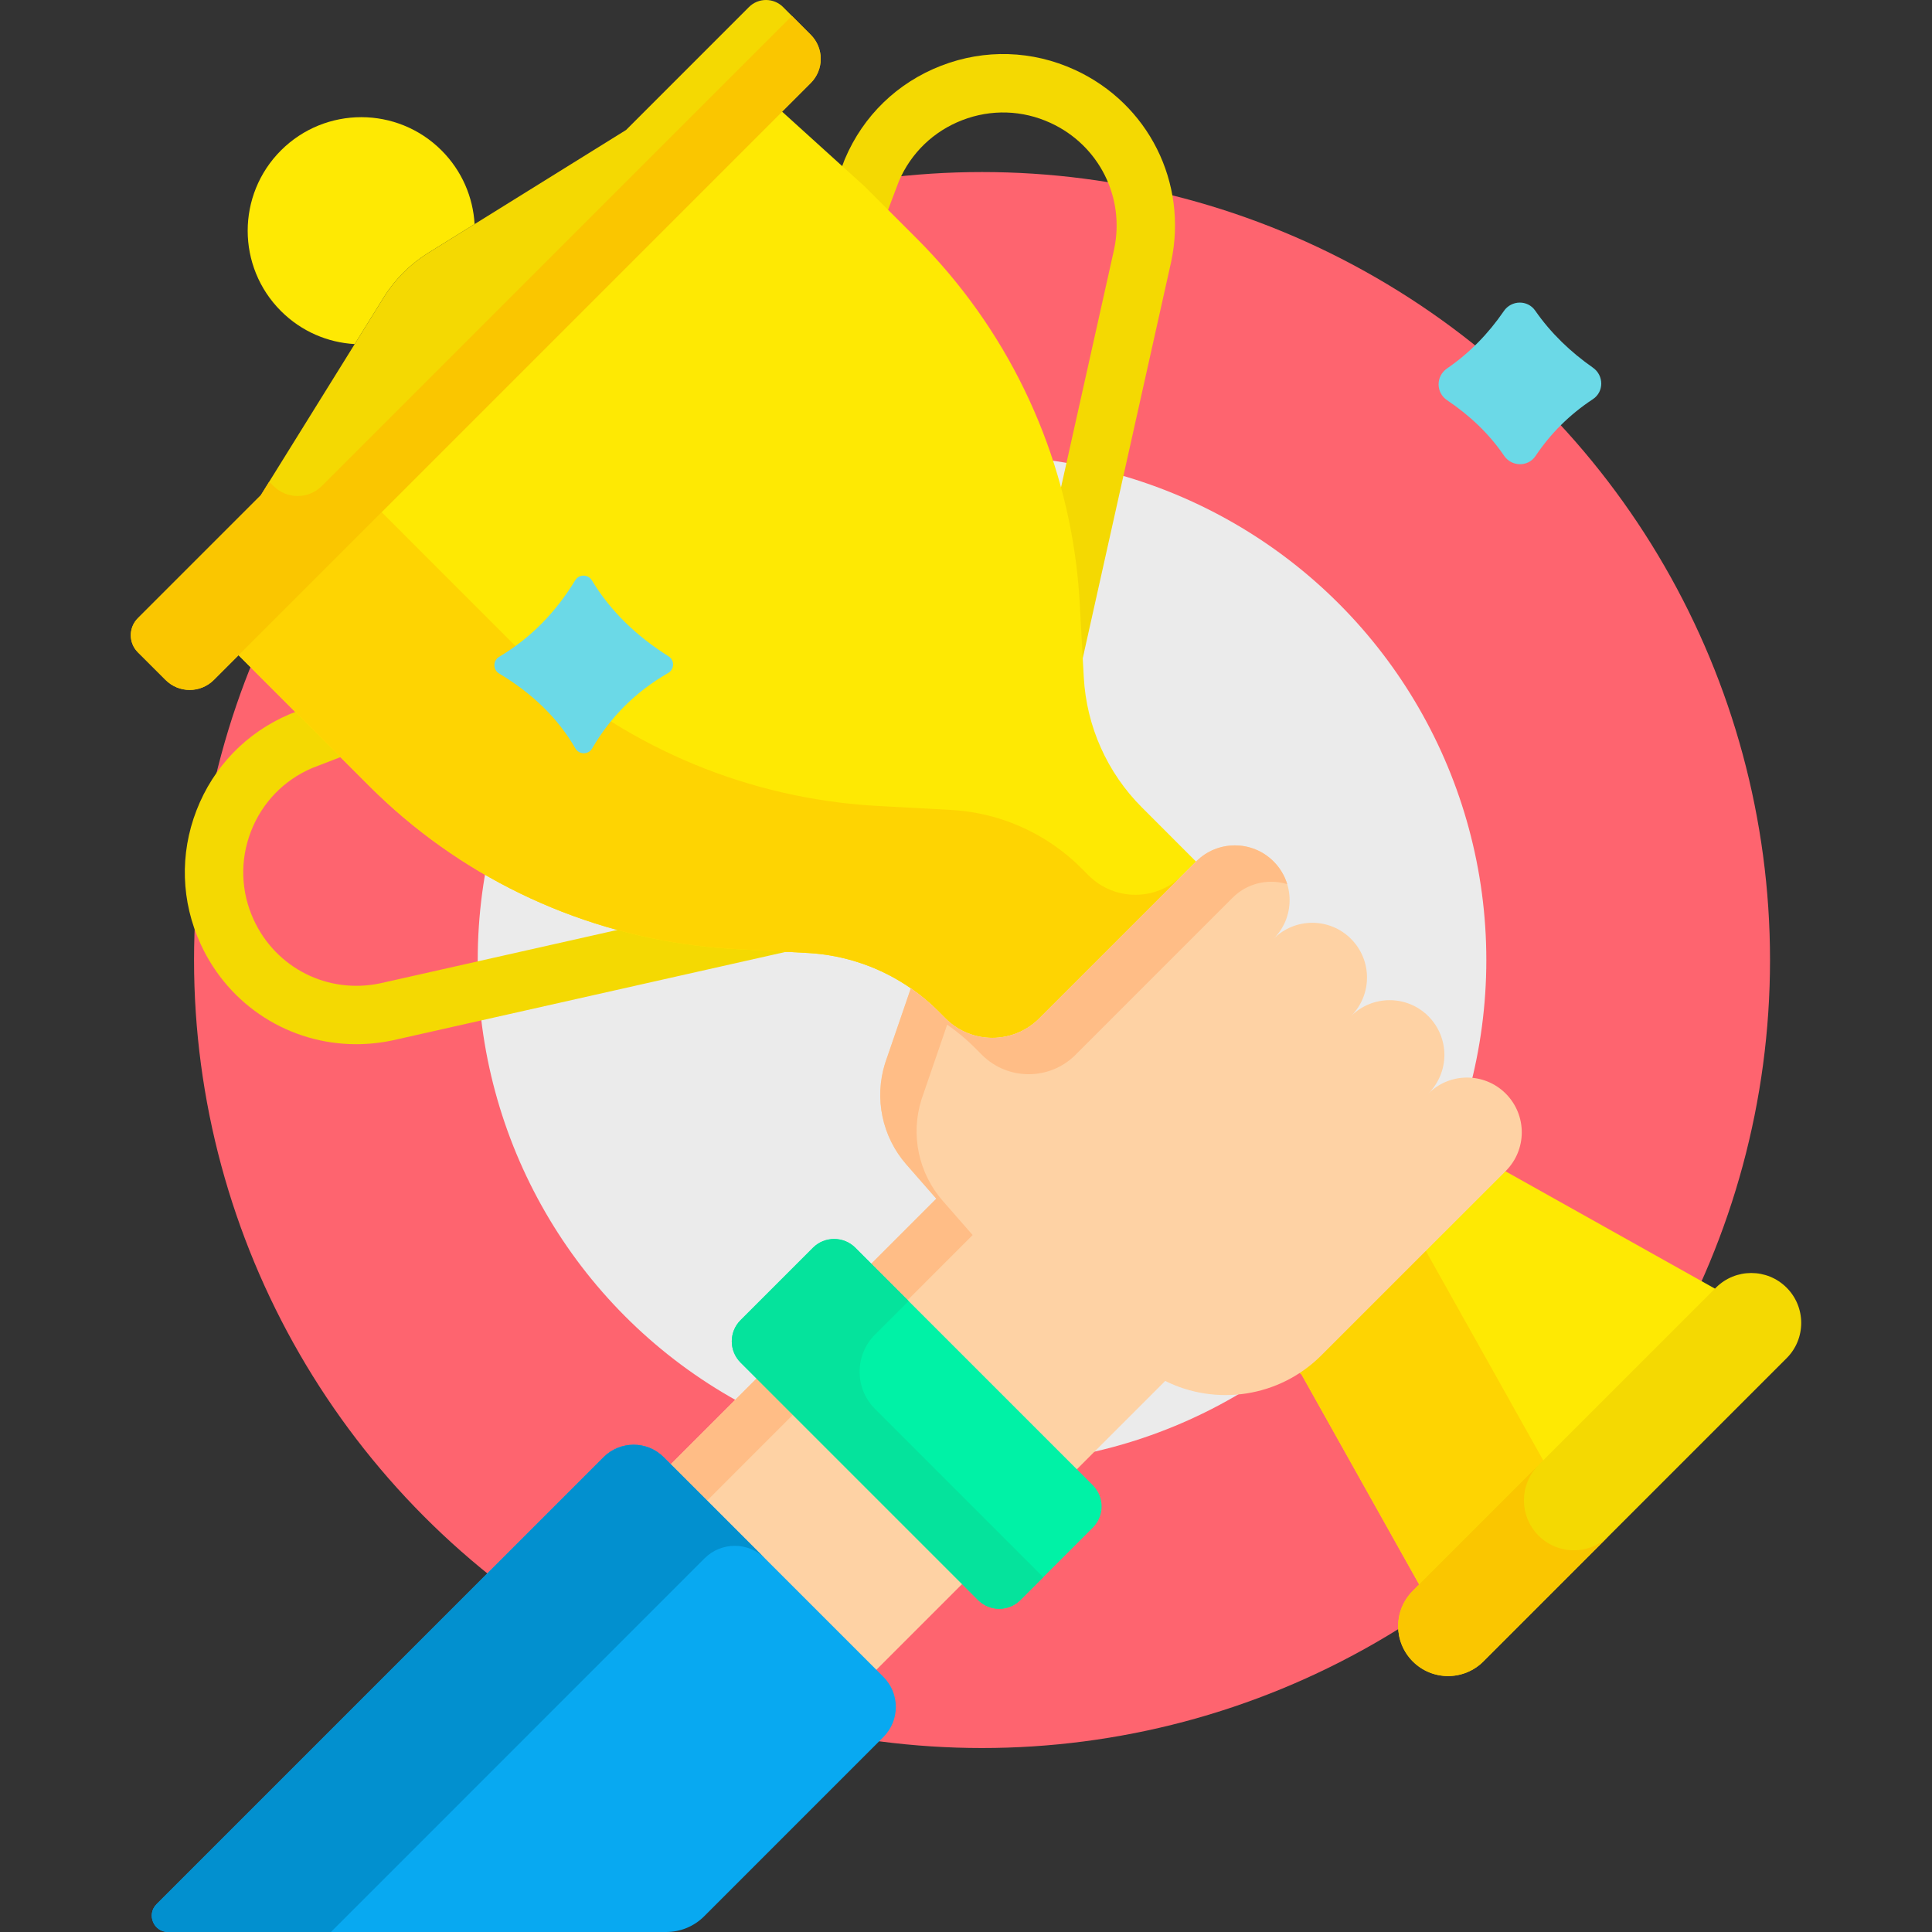 <svg id="Capa_1" enable-background="new 0 0 496.335 496.335" height="512" viewBox="0 0 496.335 496.335" width="512" xmlns="http://www.w3.org/2000/svg"><rect x="0" y="0" width="496.335" height="496.335" fill="#333333" stroke="none"/><circle cx="252.285" cy="246.635" fill="#fe646f" r="202.437"/><circle cx="252.285" cy="246.635" fill="#ebebeb" r="129.556"/><path d="m266.137 196.094c-.541 0-1.09-.06-1.64-.182-4.042-.901-6.589-4.91-5.688-8.953l27.408-122.904c2.847-13.355-3.866-26.738-16.337-32.476-7.221-3.319-15.278-3.571-22.691-.704-7.369 2.852-13.137 8.41-16.255 15.663l-8.161 21.552c-1.467 3.874-5.794 5.823-9.67 4.357-3.873-1.467-5.824-5.796-4.357-9.67l8.216-21.697c.034-.092.071-.184.11-.274 4.703-11.081 13.478-19.576 24.705-23.92 11.229-4.344 23.437-3.964 34.371 1.066 18.892 8.689 29.059 28.962 24.725 49.299l-27.423 122.974c-.779 3.493-3.878 5.869-7.313 5.869z" fill="#f4d902"/><path d="m91.511 268.257c-16.994.002-32.616-9.733-39.962-25.705-5.031-10.937-5.41-23.144-1.066-34.371s12.839-20.002 23.92-24.705c.076-.032.152-.063.229-.093l18.091-6.985c3.863-1.496 8.206.431 9.697 4.295 1.492 3.863-.431 8.206-4.295 9.697l-17.969 6.938c-7.264 3.116-12.831 8.889-15.685 16.265-2.867 7.412-2.617 15.471.704 22.691 5.737 12.471 19.123 19.179 32.546 16.322l119.064-26.799c4.041-.903 8.054 1.63 8.964 5.671.909 4.041-1.63 8.054-5.671 8.964l-119.147 26.816c-3.157.674-6.313.999-9.42.999z" fill="#f4d902"/><path d="m440.575 331.055-53.82-30.15-14.041-11.635-53.322 52.29 14.963 11.535 30.23 53.95 7.613 7.613 77.209-77.209z" fill="#fee903"/><path d="m293.375 207.445c-8.94-8.93-14.26-20.85-14.95-33.47l-1.04-18.94c-.17-3.21-.46-6.4-.84-9.57-3.88-31.77-18.27-61.43-41.03-84.19l-13.33-13.33-29.3-26.542-140.244 138.274 28.904 28.918 13.32 13.32c22.76 22.76 52.43 37.15 84.19 41.03 3.17.39 6.36.67 9.57.85l18.95 1.03c9.54.53 18.67 3.7 26.42 9.07 2.51 1.74 4.87 3.7 7.05 5.88l1.87 1.88c6.64 6.63 17.4 6.63 24.04 0l40.31-40.31z" fill="#fee903"/><path d="m404.069 382.787-7.613-7.613-30.23-53.95-14.61-11.264-32.224 31.6 14.963 11.535 30.23 53.95 7.613 7.613 77.209-77.209z" fill="#fed402"/><path d="m303.707 224.903c-6.64 6.63-17.4 6.63-24.04 0l-1.87-1.88c-2.18-2.18-4.54-4.14-7.05-5.88-7.75-5.37-16.88-8.54-26.42-9.07l-18.95-1.03c-3.21-.18-6.4-.46-9.57-.85-31.76-3.88-61.43-18.27-84.19-41.03l-13.32-13.32-28.644-28.658-37.012 36.492 28.904 28.918 13.32 13.32c22.76 22.76 52.43 37.15 84.19 41.03 3.17.39 6.36.67 9.57.85l18.95 1.03c9.54.53 18.67 3.7 26.42 9.07 2.51 1.74 4.87 3.7 7.05 5.88l1.87 1.88c6.64 6.63 17.4 6.63 24.04 0l40.31-40.31z" fill="#fed402"/><path d="m121.925 57.575-11.93 7.41c-4.63 2.88-8.54 6.78-11.41 11.41l-7.46 12c-6.9-.39-13.68-3.22-18.95-8.49-11.39-11.39-11.39-29.86 0-41.26 11.4-11.39 29.87-11.39 41.26 0 5.27 5.27 8.09 12.04 8.49 18.93z" fill="#fee903"/><path d="m208.275 8.925c3.43 3.43 3.43 8.98 0 12.41l-6.35 6.35-44.55 44.55-51.55 51.55-44.54 44.54-6.35 6.35c-3.43 3.43-8.99 3.43-12.41 0l-7.11-7.1c-2.42-2.42-2.42-6.34 0-8.76l31.58-31.58 24.13-38.84 7.46-12c2.87-4.63 6.78-8.53 11.41-11.41l11.93-7.41 38.91-24.18 31.57-31.58c2.42-2.42 6.35-2.42 8.77 0z" fill="#f4d902"/><path d="m203.444 4.087-18.33 18.33-51.55 51.55-44.54 44.54-6.35 6.35c-3.43 3.43-8.99 3.43-12.41 0l-1.105-1.104-2.163 3.482-31.58 31.58c-2.42 2.42-2.42 6.34 0 8.76l7.11 7.1c3.42 3.43 8.98 3.43 12.41 0l6.35-6.35 44.54-44.54 51.55-51.55 44.55-44.55 6.35-6.35c3.43-3.43 3.43-8.98 0-12.41z" fill="#fac600"/><path d="m386.825 280.945c-5.49-5.49-14.39-5.49-19.88 0 2.74-2.75 4.12-6.34 4.12-9.94s-1.38-7.19-4.12-9.94c-5.49-5.49-14.39-5.49-19.88 0 2.74-2.75 4.12-6.34 4.12-9.94s-1.38-7.19-4.12-9.94c-5.49-5.49-14.39-5.49-19.88 0 5.49-5.49 5.49-14.39 0-19.88-2.74-2.75-6.34-4.12-9.94-4.12s-7.2 1.37-9.94 4.12l-40.35 40.35c-6.64 6.63-17.4 6.63-24.04 0l-1.87-1.88c-2.18-2.18-4.54-4.14-7.05-5.88l-6.61 19.25c-2.84 9.03-.77 18.88 5.46 26.01l7.69 8.79-73.688 73.699 53.154 52.466 79.334-79.334v-.01c13.03 6.48 29.27 4.28 40.12-6.57l23.8-23.8 23.57-23.56c2.74-2.74 4.12-6.34 4.12-9.94 0-3.601-1.38-7.201-4.12-9.951z" fill="#fed2a4"/><path d="m176.248 390.923 73.627-73.638-7.69-8.79c-6.23-7.13-8.3-16.98-5.46-26.01l6.61-19.25c2.51 1.74 4.87 3.7 7.05 5.88l1.87 1.88c6.64 6.63 17.4 6.63 24.04 0l40.35-40.35c2.74-2.75 6.34-4.12 9.94-4.12 1.384 0 2.767.207 4.102.613-.65-2.134-1.814-4.145-3.502-5.832-2.74-2.75-6.34-4.12-9.94-4.12s-7.2 1.37-9.94 4.12l-40.35 40.35c-6.64 6.63-17.4 6.63-24.04 0l-1.87-1.88c-2.18-2.18-4.54-4.14-7.05-5.88l-6.61 19.25c-2.84 9.03-.77 18.88 5.46 26.01l7.69 8.79-73.688 73.699z" fill="#ffbd86"/><path d="m458.975 330.795c2.51 2.5 3.76 5.79 3.76 9.07s-1.25 6.57-3.76 9.07l-77.89 77.89c-5.01 5.01-13.13 5.01-18.14 0-2.5-2.51-3.76-5.79-3.76-9.07s1.26-6.56 3.76-9.06l1.64-1.65 75.99-75.99.26-.26c5.01-5.01 13.13-5.01 18.14 0z" fill="#f4d902"/><path d="m395.259 394.511c-2.5-2.51-3.76-5.79-3.76-9.07s1.26-6.56 3.76-9.06l1.64-1.65-32.313 32.313-1.64 1.65c-2.5 2.5-3.76 5.78-3.76 9.06s1.26 6.56 3.76 9.07c5.01 5.01 13.13 5.01 18.14 0l32.313-32.313c-5.01 5.01-13.13 5.01-18.14 0z" fill="#fac600"/><path d="m280.745 381.555c3.01 3.01 3.01 7.89 0 10.9l-18.6 18.59c-3 3.01-7.88 3.01-10.89 0l-4.09-4.09-52.81-52.81-4.1-4.1c-3.01-3.01-3.01-7.89 0-10.9l18.59-18.59c3.01-3.01 7.89-3.01 10.9 0l4.09 4.09v.01l52.81 52.81h.01z" fill="#00f2a6"/><path d="m224.791 361.96c-5.274-5.274-5.274-13.826 0-19.1l8.625-8.625-9.581-9.581v-.01l-4.09-4.09c-3.01-3.01-7.89-3.01-10.9 0l-18.59 18.59c-3.01 3.01-3.01 7.89 0 10.9l4.1 4.1 52.81 52.81 4.09 4.09c3.01 3.01 7.89 3.01 10.89 0l5.867-5.864z" fill="#05e39c"/><path d="m226.935 430.775c4.28 4.27 4.28 11.21 0 15.49l-46.04 46.04c-2.581 2.581-6.081 4.03-9.73 4.03h-127.981c-3.73 0-5.599-4.51-2.961-7.148l114.812-114.822c4.28-4.28 11.22-4.28 15.49 0l1.8 1.8 52.81 52.81z" fill="#08a9f1"/><path d="m181.007 400.337c4.28-4.28 11.22-4.28 15.49 0l-24.172-24.172-1.8-1.8c-4.27-4.28-11.21-4.28-15.49 0l-114.812 114.822c-2.638 2.638-.769 7.148 2.961 7.148h41.834z" fill="#0290cf"/><g fill="#6bd9e7"><path d="m386.347 79.906c-4.011 5.854-8.851 10.801-14.602 14.751-2.886 1.982-2.896 6.196.008 8.151 5.958 4.01 10.888 8.735 14.649 14.272 1.935 2.848 6.16 2.931 8.075.07 3.87-5.782 8.767-10.664 14.742-14.601 2.881-1.898 2.841-6.107.016-8.088-5.768-4.045-10.799-8.848-14.842-14.667-1.952-2.811-6.112-2.711-8.046.112z"/><path d="m147.783 149.063c-4.998 8.226-11.453 14.857-19.562 19.68-1.607.956-1.617 3.312-.013 4.274 8.453 5.068 15.093 11.397 19.583 19.219.961 1.675 3.367 1.708 4.336.037 4.681-8.068 11.152-14.566 19.536-19.387 1.623-.933 1.679-3.274.095-4.273-7.995-5.044-14.762-11.352-19.712-19.529-.965-1.594-3.295-1.615-4.263-.021z"/></g></svg>